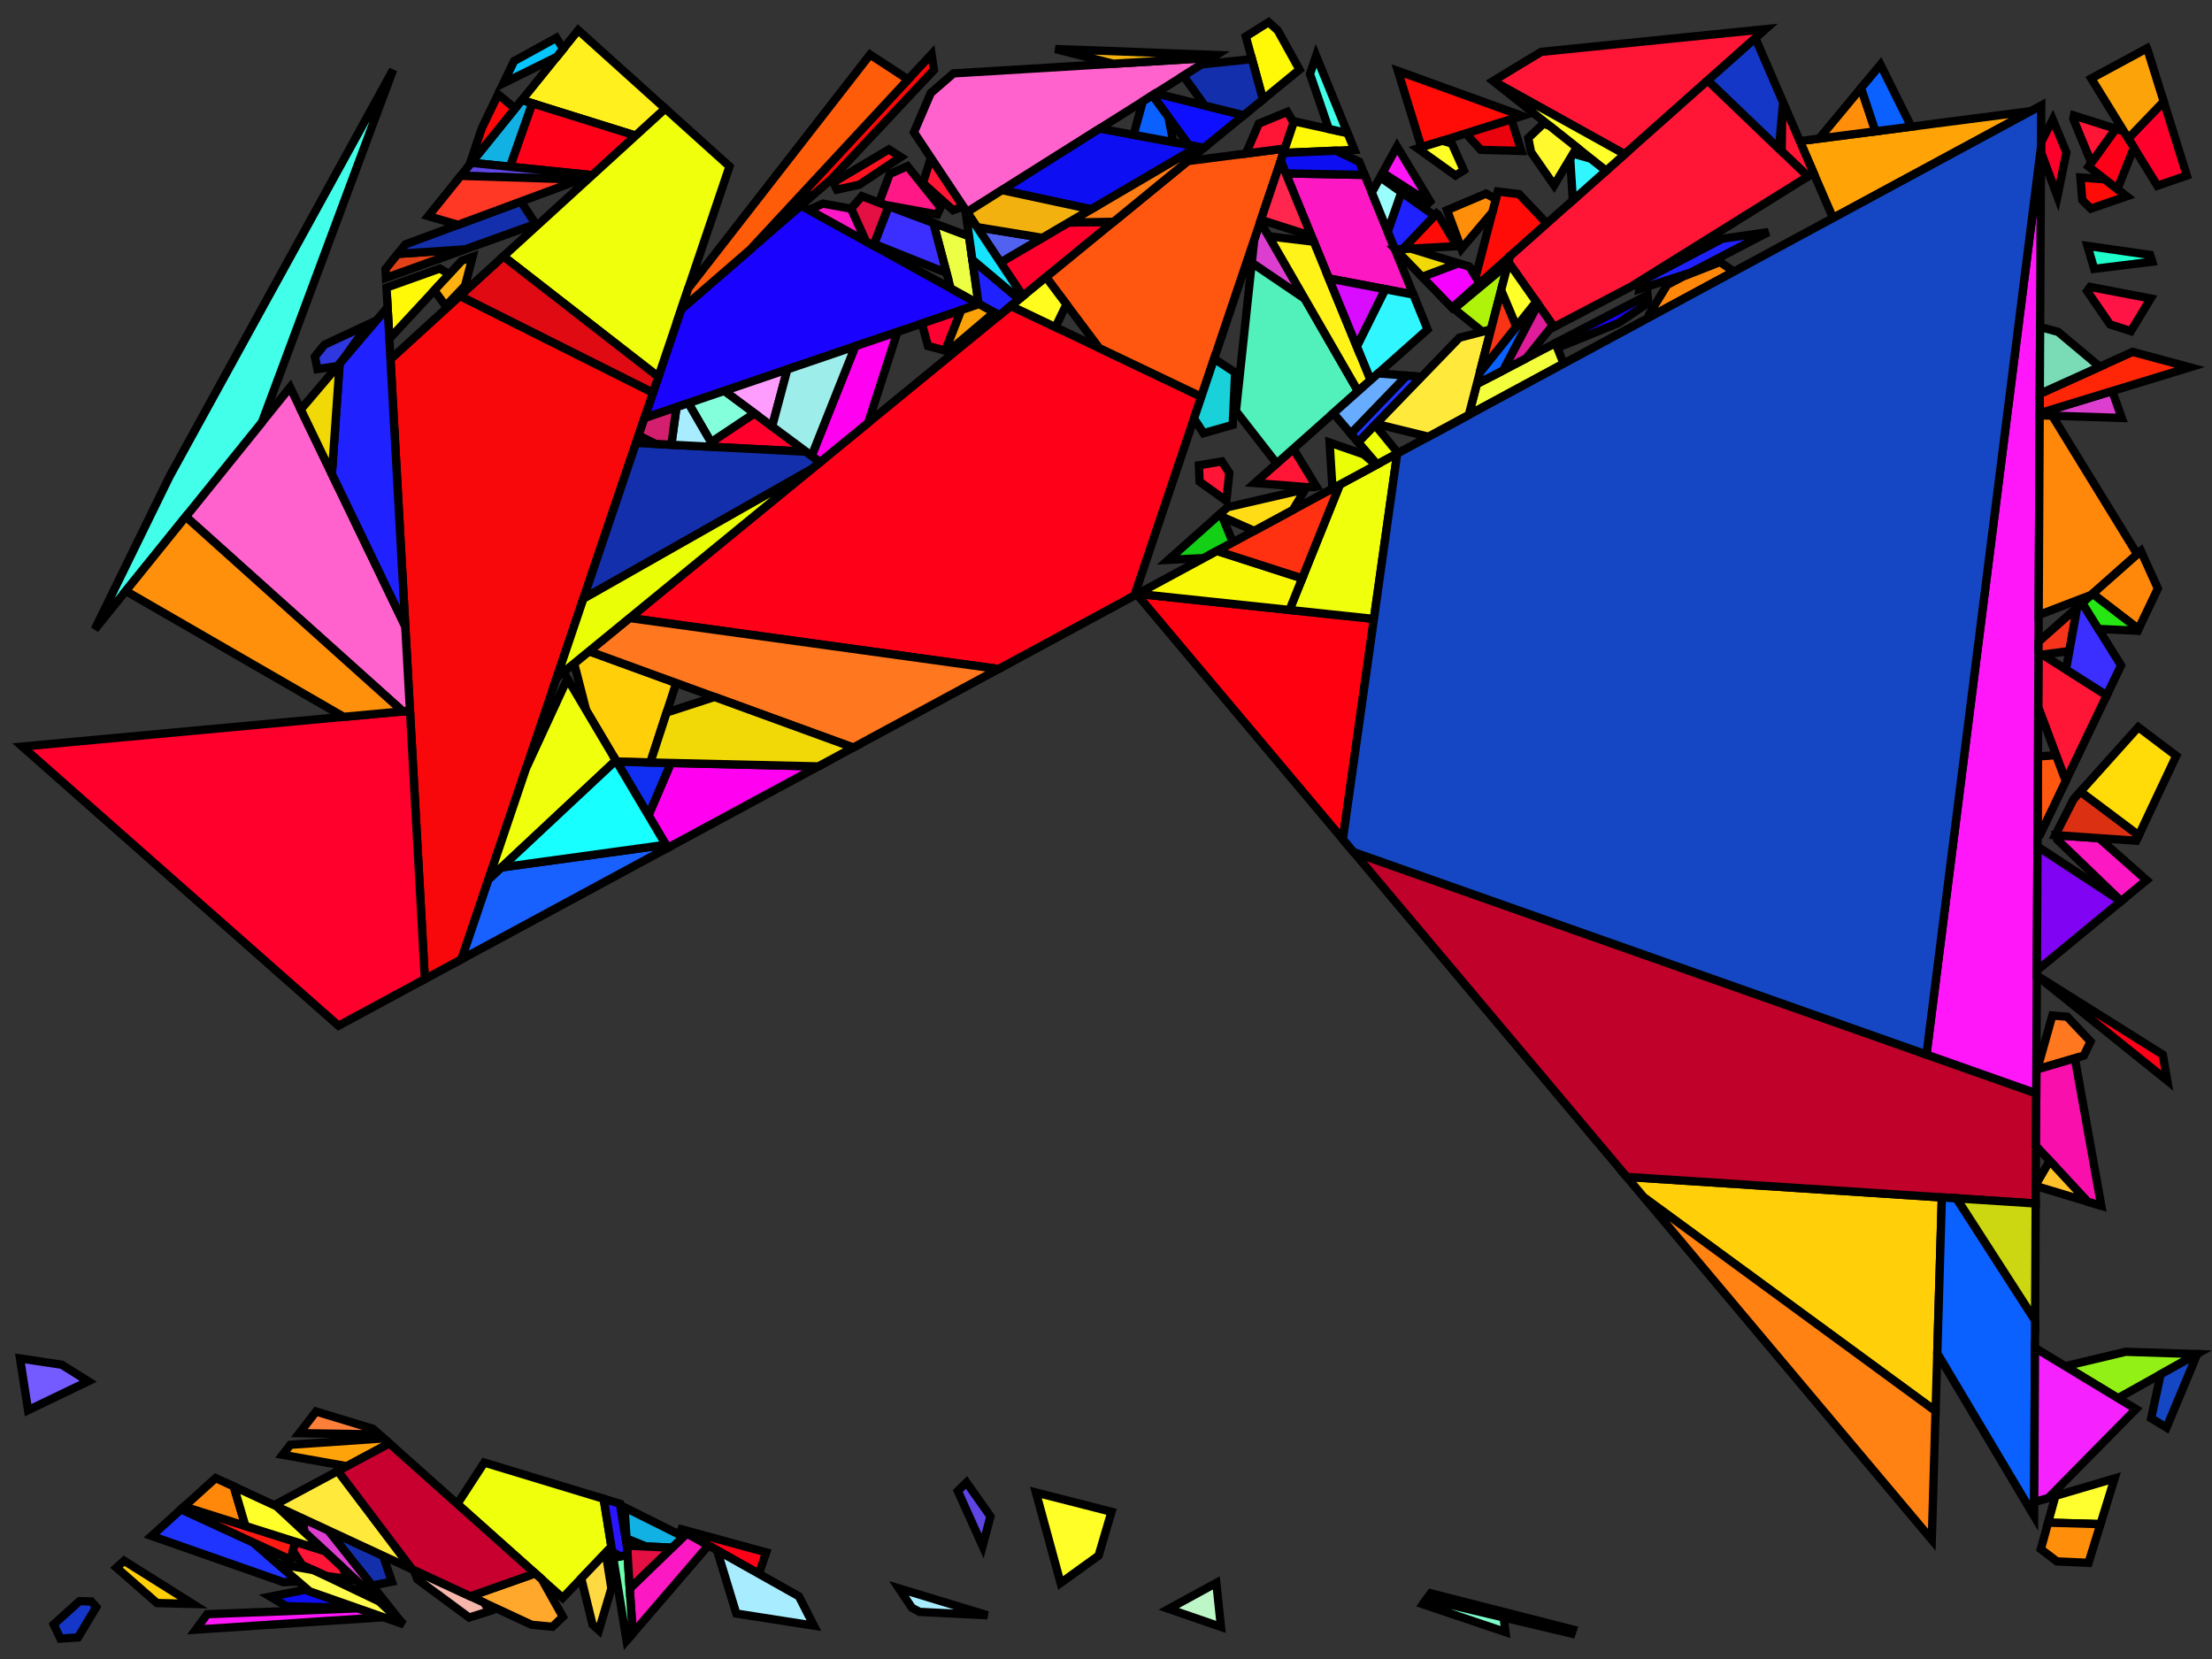 <?xml version="1.0" encoding="iso-8859-1" standalone="no"?>
<!DOCTYPE svg PUBLIC "-//W3C//DTD SVG 1.0//EN" "http://www.w3.org/TR/2001/REC-SVG-20010904/DTD/svg10.dtd">
<svg xmlns="http://www.w3.org/2000/svg" width="800" height="600">
<rect width="100%" height="100%" fill="#333333" stroke="none"/>
<path style="fill:rgb(0, 0, 0);fill-opacity:0.0;fill-rule:evenodd;stroke:rgb(0, 0, 0);stroke-width:0.0;" d="M 0, 600 L 800, 600 L 800, 0 L 0, 0 z "/>
<path style="fill:rgb(255, 12, 8);fill-opacity:1.0;fill-rule:evenodd;stroke:rgb(0, 0, 0);stroke-width:3.0;" d="M 761.289, 64.871 L 769.127, 70.993 L 756.162, 75.457 L 753.084, 72.339 L 752.41, 64.189 z "/>
<path style="fill:rgb(255, 12, 8);fill-opacity:1.0;fill-rule:evenodd;stroke:rgb(0, 0, 0);stroke-width:3.0;" d="M 520.095, 77.619 L 526.966, 89.018 L 507.325, 90.079 L 519.568, 77.219 z "/>
<path style="fill:rgb(255, 12, 8);fill-opacity:1.0;fill-rule:evenodd;stroke:rgb(0, 0, 0);stroke-width:3.0;" d="M 549.398, 70.193 L 559.446, 80.803 L 535.073, 102.466 L 533.682, 100.16 L 541.682, 69.269 z "/>
<path style="fill:rgb(255, 12, 8);fill-opacity:1.0;fill-rule:evenodd;stroke:rgb(0, 0, 0);stroke-width:3.0;" d="M 550.531, 41.92 L 514.079, 53.263 L 505.584, 25.662 z "/>
<path style="fill:rgb(26, 2, 255);fill-opacity:1.0;fill-rule:evenodd;stroke:rgb(0, 0, 0);stroke-width:3.0;" d="M 596.089, 109.56 L 585.331, 116.808 L 563.237, 125.828 L 562.54, 124.079 L 595.854, 106.713 z "/>
<path style="fill:rgb(26, 2, 255);fill-opacity:1.0;fill-rule:evenodd;stroke:rgb(0, 0, 0);stroke-width:3.0;" d="M 354.085, 109.962 L 233.066, 151.216 L 246.364, 111.879 L 289.699, 74.323 z "/>
<path style="fill:rgb(255, 163, 7);fill-opacity:1.0;fill-rule:evenodd;stroke:rgb(0, 0, 0);stroke-width:3.0;" d="M 662.938, 78.846 L 650.936, 51.035 L 734.437, 40.203 z "/>
<path style="fill:rgb(31, 52, 255);fill-opacity:1.0;fill-rule:evenodd;stroke:rgb(0, 0, 0);stroke-width:3.0;" d="M 512.967, 136.167 L 512.861, 137.595 L 491.228, 159.972 L 488.535, 156.824 L 508.757, 135.84 z "/>
<path style="fill:rgb(31, 52, 255);fill-opacity:1.0;fill-rule:evenodd;stroke:rgb(0, 0, 0);stroke-width:3.0;" d="M 91.392, 557.769 L 107.869, 571.983 L 102.522, 572.218 L 54.834, 555.496 L 65.502, 545.854 z "/>
<path style="fill:rgb(255, 240, 30);fill-opacity:1.0;fill-rule:evenodd;stroke:rgb(0, 0, 0);stroke-width:3.0;" d="M 240.618, 39.278 L 229.896, 49.059 L 188.736, 36.201 L 209.13, 10.928 z "/>
<path style="fill:rgb(249, 8, 11);fill-opacity:1.0;fill-rule:evenodd;stroke:rgb(0, 0, 0);stroke-width:3.0;" d="M 236.175, 142.019 L 166.903, 346.934 L 153.65, 354.096 L 141.226, 129.947 L 166.363, 107.016 z "/>
<path style="fill:rgb(249, 8, 11);fill-opacity:1.0;fill-rule:evenodd;stroke:rgb(0, 0, 0);stroke-width:3.0;" d="M 337.751, 25.299 L 300.635, 64.846 L 291.11, 73.1 L 291.91, 68.078 L 336.91, 19.612 z "/>
<path style="fill:rgb(255, 0, 45);fill-opacity:1.0;fill-rule:evenodd;stroke:rgb(0, 0, 0);stroke-width:3.0;" d="M 369.935, 107.085 L 361.833, 94.905 L 386.426, 80.478 L 402.746, 80.224 z "/>
<path style="fill:rgb(255, 0, 45);fill-opacity:1.0;fill-rule:evenodd;stroke:rgb(0, 0, 0);stroke-width:3.0;" d="M 747.341, 55.124 L 744.095, 71.048 L 738.155, 55.064 L 738.173, 51.473 L 742.398, 43.231 z "/>
<path style="fill:rgb(255, 0, 45);fill-opacity:1.0;fill-rule:evenodd;stroke:rgb(0, 0, 0);stroke-width:3.0;" d="M 291.555, 163.375 L 258.141, 161.64 L 257.153, 159.936 L 272.848, 149.475 z "/>
<path style="fill:rgb(255, 0, 45);fill-opacity:1.0;fill-rule:evenodd;stroke:rgb(0, 0, 0);stroke-width:3.0;" d="M 790.894, 63.497 L 780.238, 67.167 L 769.699, 50.067 L 782.541, 36.727 z "/>
<path style="fill:rgb(255, 0, 45);fill-opacity:1.0;fill-rule:evenodd;stroke:rgb(0, 0, 0);stroke-width:3.0;" d="M 153.65, 354.096 L 122.434, 370.967 L 8.055, 270.001 L 148.27, 257.034 z "/>
<path style="fill:rgb(252, 24, 194);fill-opacity:1.0;fill-rule:evenodd;stroke:rgb(0, 0, 0);stroke-width:3.0;" d="M 493.535, 63.253 L 511.168, 106.538 L 480.593, 100.703 L 465.015, 62.707 z "/>
<path style="fill:rgb(252, 24, 194);fill-opacity:1.0;fill-rule:evenodd;stroke:rgb(0, 0, 0);stroke-width:3.0;" d="M 759.144, 303.136 L 776.335, 318.31 L 767.131, 325.897 L 744.02, 303.644 L 743.659, 302.068 z "/>
<path style="fill:rgb(252, 24, 194);fill-opacity:1.0;fill-rule:evenodd;stroke:rgb(0, 0, 0);stroke-width:3.0;" d="M 256.213, 558.929 L 228.811, 590.773 L 227.758, 574.506 L 248.428, 554.552 z "/>
<path style="fill:rgb(220, 62, 207);fill-opacity:1.0;fill-rule:evenodd;stroke:rgb(0, 0, 0);stroke-width:3.0;" d="M 767.376, 151.165 L 737.676, 150.199 L 737.68, 149.447 L 763.923, 141.419 z "/>
<path style="fill:rgb(220, 62, 207);fill-opacity:1.0;fill-rule:evenodd;stroke:rgb(0, 0, 0);stroke-width:3.0;" d="M 471.891, 108.058 L 452.716, 95.055 L 453.612, 86.662 L 455.804, 80.152 z "/>
<path style="fill:rgb(220, 62, 207);fill-opacity:1.0;fill-rule:evenodd;stroke:rgb(0, 0, 0);stroke-width:3.0;" d="M 118.801, 553.508 L 145.072, 586.583 L 110.092, 554.112 L 109.53, 549.203 z "/>
<path style="fill:rgb(255, 27, 20);fill-opacity:1.0;fill-rule:evenodd;stroke:rgb(0, 0, 0);stroke-width:3.0;" d="M 106.841, 557.604 L 105.076, 564.067 L 65.502, 545.854 L 66.6, 544.862 z "/>
<path style="fill:rgb(255, 0, 25);fill-opacity:1.0;fill-rule:evenodd;stroke:rgb(0, 0, 0);stroke-width:3.0;" d="M 229.896, 49.059 L 214.333, 63.256 L 214.132, 63.331 L 184.417, 60.301 L 192.48, 37.371 z "/>
<path style="fill:rgb(255, 0, 25);fill-opacity:1.0;fill-rule:evenodd;stroke:rgb(0, 0, 0);stroke-width:3.0;" d="M 768.115, 47.497 L 771.754, 53.401 L 765.786, 68.383 L 755.366, 60.244 L 765.19, 46.571 z "/>
<path style="fill:rgb(255, 0, 25);fill-opacity:1.0;fill-rule:evenodd;stroke:rgb(0, 0, 0);stroke-width:3.0;" d="M 782.214, 381.446 L 783.819, 390.806 L 736.654, 352.886 L 736.654, 352.833 z "/>
<path style="fill:rgb(255, 0, 25);fill-opacity:1.0;fill-rule:evenodd;stroke:rgb(0, 0, 0);stroke-width:3.0;" d="M 277.107, 561.44 L 274.463, 569.19 L 245.188, 552.73 z "/>
<path style="fill:rgb(255, 0, 25);fill-opacity:1.0;fill-rule:evenodd;stroke:rgb(0, 0, 0);stroke-width:3.0;" d="M 434.478, 143.489 L 410.263, 215.407 L 361.133, 241.96 L 227.711, 223.518 L 365.59, 110.642 z "/>
<path style="fill:rgb(255, 255, 48);fill-opacity:1.0;fill-rule:evenodd;stroke:rgb(0, 0, 0);stroke-width:3.0;" d="M 759.665, 551.224 L 740.717, 550.684 L 743.366, 541.005 L 764.775, 534.685 z "/>
<path style="fill:rgb(146, 240, 23);fill-opacity:1.0;fill-rule:evenodd;stroke:rgb(0, 0, 0);stroke-width:3.0;" d="M 794.506, 489.72 L 765.997, 505.663 L 746.896, 494.094 L 768.788, 488.888 z "/>
<path style="fill:rgb(175, 243, 11);fill-opacity:1.0;fill-rule:evenodd;stroke:rgb(0, 0, 0);stroke-width:3.0;" d="M 539.221, 119.175 L 536.136, 119.976 L 525.843, 111.667 L 545.374, 95.437 z "/>
<path style="fill:rgb(255, 86, 16);fill-opacity:1.0;fill-rule:evenodd;stroke:rgb(0, 0, 0);stroke-width:3.0;" d="M 747.132, 282.418 L 737.917, 301.673 L 736.913, 301.603 L 737.054, 273.582 L 743.652, 273.109 z "/>
<path style="fill:rgb(255, 86, 16);fill-opacity:1.0;fill-rule:evenodd;stroke:rgb(0, 0, 0);stroke-width:3.0;" d="M 434.478, 143.489 L 397.546, 125.879 L 378.315, 100.224 L 429.594, 58.245 L 464.707, 53.713 z "/>
<path style="fill:rgb(255, 207, 9);fill-opacity:1.0;fill-rule:evenodd;stroke:rgb(0, 0, 0);stroke-width:3.0;" d="M 244.567, 247.025 L 235.205, 275.766 L 223.017, 275.482 L 212.01, 256.914 L 207.648, 239.942 L 213.038, 235.529 z "/>
<path style="fill:rgb(255, 207, 9);fill-opacity:1.0;fill-rule:evenodd;stroke:rgb(0, 0, 0);stroke-width:3.0;" d="M 702.298, 433.05 L 700.028, 510.339 L 594.596, 433.102 L 588.325, 425.645 z "/>
<path style="fill:rgb(255, 207, 9);fill-opacity:1.0;fill-rule:evenodd;stroke:rgb(0, 0, 0);stroke-width:3.0;" d="M 69.722, 580.082 L 56.771, 579.762 L 42.142, 566.965 L 44.886, 564.485 z "/>
<path style="fill:rgb(255, 0, 17);fill-opacity:1.0;fill-rule:evenodd;stroke:rgb(0, 0, 0);stroke-width:3.0;" d="M 496.889, 223.842 L 485.661, 303.539 L 411.156, 214.924 L 411.442, 214.77 z "/>
<path style="fill:rgb(255, 123, 19);fill-opacity:1.0;fill-rule:evenodd;stroke:rgb(0, 0, 0);stroke-width:3.0;" d="M 402.746, 80.224 L 386.426, 80.478 L 427.919, 56.138 L 432.923, 55.519 z "/>
<path style="fill:rgb(243, 255, 60);fill-opacity:1.0;fill-rule:evenodd;stroke:rgb(0, 0, 0);stroke-width:3.0;" d="M 565.501, 131.507 L 531.222, 150.033 L 534.108, 138.899 L 562.54, 124.079 z "/>
<path style="fill:rgb(255, 119, 30);fill-opacity:1.0;fill-rule:evenodd;stroke:rgb(0, 0, 0);stroke-width:3.0;" d="M 747.628, 367.706 L 756.092, 376.689 L 753.631, 381.786 L 736.769, 386.756 L 742.257, 367.271 z "/>
<path style="fill:rgb(255, 119, 30);fill-opacity:1.0;fill-rule:evenodd;stroke:rgb(0, 0, 0);stroke-width:3.0;" d="M 361.133, 241.96 L 308.579, 270.363 L 213.038, 235.529 L 227.711, 223.518 z "/>
<path style="fill:rgb(192, 1, 41);fill-opacity:1.0;fill-rule:evenodd;stroke:rgb(0, 0, 0);stroke-width:3.0;" d="M 736.44, 395.428 L 736.239, 435.256 L 588.325, 425.645 L 489.554, 308.169 z "/>
<path style="fill:rgb(177, 9, 52);fill-opacity:1.0;fill-rule:evenodd;stroke:rgb(0, 0, 0);stroke-width:3.0;" d="M 568.853, 589.361 L 568.39, 590.809 L 515.907, 578.369 L 517.432, 576.234 z "/>
<path style="fill:rgb(255, 21, 54);fill-opacity:1.0;fill-rule:evenodd;stroke:rgb(0, 0, 0);stroke-width:3.0;" d="M 117.484, 560.974 L 123.845, 566.878 L 125.836, 571.072 L 117.931, 569.983 L 109.253, 565.989 L 105.932, 560.934 L 106.841, 557.604 z "/>
<path style="fill:rgb(255, 21, 54);fill-opacity:1.0;fill-rule:evenodd;stroke:rgb(0, 0, 0);stroke-width:3.0;" d="M 444.603, 171.036 L 443.521, 181.171 L 433.842, 174.185 L 433.614, 168.265 L 441.904, 166.883 z "/>
<path style="fill:rgb(255, 21, 54);fill-opacity:1.0;fill-rule:evenodd;stroke:rgb(0, 0, 0);stroke-width:3.0;" d="M 765.19, 46.571 L 757.24, 57.636 L 756.008, 57.987 L 749.815, 42.986 L 750.062, 41.778 z "/>
<path style="fill:rgb(255, 21, 54);fill-opacity:1.0;fill-rule:evenodd;stroke:rgb(0, 0, 0);stroke-width:3.0;" d="M 476.108, 176.012 L 475.565, 176.138 L 472.331, 176.152 L 453.809, 174.695 L 467.749, 162.305 z "/>
<path style="fill:rgb(255, 21, 54);fill-opacity:1.0;fill-rule:evenodd;stroke:rgb(0, 0, 0);stroke-width:3.0;" d="M 348.424, 74.744 L 344.707, 76.021 L 333.78, 66.205 L 336.673, 57.077 z "/>
<path style="fill:rgb(255, 21, 54);fill-opacity:1.0;fill-rule:evenodd;stroke:rgb(0, 0, 0);stroke-width:3.0;" d="M 761.938, 251.477 L 747.132, 282.418 L 737.144, 255.696 L 737.244, 235.848 z "/>
<path style="fill:rgb(255, 21, 54);fill-opacity:1.0;fill-rule:evenodd;stroke:rgb(0, 0, 0);stroke-width:3.0;" d="M 467.874, 44.306 L 464.707, 53.713 L 450.598, 55.534 L 455.269, 44.693 L 465.559, 40.457 z "/>
<path style="fill:rgb(255, 21, 54);fill-opacity:1.0;fill-rule:evenodd;stroke:rgb(0, 0, 0);stroke-width:3.0;" d="M 587.604, 55.776 L 540.128, 29.403 L 539.991, 29.295 L 557.403, 18.75 L 638.5, 10.539 z "/>
<path style="fill:rgb(255, 21, 54);fill-opacity:1.0;fill-rule:evenodd;stroke:rgb(0, 0, 0);stroke-width:3.0;" d="M 655.905, 62.55 L 653.866, 63.82 L 644.354, 54.701 L 644.558, 40.746 L 644.894, 37.035 z "/>
<path style="fill:rgb(255, 21, 54);fill-opacity:1.0;fill-rule:evenodd;stroke:rgb(0, 0, 0);stroke-width:3.0;" d="M 653.866, 63.82 L 590.052, 103.567 L 562.017, 118.262 L 545.534, 94.817 L 546.09, 92.674 L 617.634, 29.084 z "/>
<path style="fill:rgb(255, 98, 204);fill-opacity:1.0;fill-rule:evenodd;stroke:rgb(0, 0, 0);stroke-width:3.0;" d="M 146.579, 226.527 L 148.27, 257.034 L 145.683, 257.273 L 67.181, 186.842 L 104.918, 140.074 z "/>
<path style="fill:rgb(255, 98, 204);fill-opacity:1.0;fill-rule:evenodd;stroke:rgb(0, 0, 0);stroke-width:3.0;" d="M 349.736, 76.718 L 330.534, 47.848 L 336.623, 33.657 L 344.833, 26.542 L 438.359, 20.897 z "/>
<path style="fill:rgb(255, 249, 7);fill-opacity:1.0;fill-rule:evenodd;stroke:rgb(0, 0, 0);stroke-width:3.0;" d="M 487.374, 48.13 L 489.847, 54.201 L 464.17, 55.306 L 468.017, 43.88 z "/>
<path style="fill:rgb(255, 249, 7);fill-opacity:1.0;fill-rule:evenodd;stroke:rgb(0, 0, 0);stroke-width:3.0;" d="M 462.132, 11.018 L 469.981, 25.181 L 456.783, 35.986 L 450.565, 13.208 L 458.805, 8.018 z "/>
<path style="fill:rgb(255, 249, 7);fill-opacity:1.0;fill-rule:evenodd;stroke:rgb(0, 0, 0);stroke-width:3.0;" d="M 162.503, 99.137 L 140.814, 122.524 L 139.788, 104.01 L 159.092, 97.122 z "/>
<path style="fill:rgb(48, 246, 255);fill-opacity:1.0;fill-rule:evenodd;stroke:rgb(0, 0, 0);stroke-width:3.0;" d="M 511.168, 106.538 L 516.305, 119.148 L 495.674, 137.485 L 490.677, 125.295 L 500.971, 104.592 z "/>
<path style="fill:rgb(48, 246, 255);fill-opacity:1.0;fill-rule:evenodd;stroke:rgb(0, 0, 0);stroke-width:3.0;" d="M 575.453, 57.433 L 580.888, 61.745 L 568.843, 72.451 L 567.879, 57.31 L 568.934, 55.55 z "/>
<path style="fill:rgb(189, 246, 199);fill-opacity:1.0;fill-rule:evenodd;stroke:rgb(0, 0, 0);stroke-width:3.0;" d="M 441.579, 588.395 L 422.676, 581.878 L 439.892, 572.481 z "/>
<path style="fill:rgb(240, 255, 12);fill-opacity:1.0;fill-rule:evenodd;stroke:rgb(0, 0, 0);stroke-width:3.0;" d="M 218.323, 542.06 L 221.125, 559.411 L 203.489, 577.908 L 165.399, 543.941 L 175.142, 528.957 z "/>
<path style="fill:rgb(240, 255, 12);fill-opacity:1.0;fill-rule:evenodd;stroke:rgb(0, 0, 0);stroke-width:3.0;" d="M 222.746, 275.025 L 176.63, 318.159 L 190.242, 277.893 L 205.214, 245.45 z "/>
<path style="fill:rgb(240, 255, 12);fill-opacity:1.0;fill-rule:evenodd;stroke:rgb(0, 0, 0);stroke-width:3.0;" d="M 505.62, 163.87 L 498.058, 167.957 L 491.228, 159.972 L 497.299, 153.692 z "/>
<path style="fill:rgb(240, 255, 12);fill-opacity:1.0;fill-rule:evenodd;stroke:rgb(0, 0, 0);stroke-width:3.0;" d="M 263.839, 60.186 L 238.114, 136.283 L 182.057, 92.7 L 240.618, 39.278 z "/>
<path style="fill:rgb(240, 255, 12);fill-opacity:1.0;fill-rule:evenodd;stroke:rgb(0, 0, 0);stroke-width:3.0;" d="M 496.889, 223.842 L 466.362, 220.601 L 484.59, 175.236 L 505.315, 164.035 z "/>
<path style="fill:rgb(24, 209, 217);fill-opacity:1.0;fill-rule:evenodd;stroke:rgb(0, 0, 0);stroke-width:3.0;" d="M 446.71, 134.711 L 445.826, 153.661 L 435.267, 156.671 L 431.824, 151.373 L 439.105, 129.746 z "/>
<path style="fill:rgb(14, 14, 243);fill-opacity:1.0;fill-rule:evenodd;stroke:rgb(0, 0, 0);stroke-width:3.0;" d="M 129.132, 581.548 L 103.657, 580.92 L 97.746, 577.446 L 110.317, 574.951 z "/>
<path style="fill:rgb(14, 14, 243);fill-opacity:1.0;fill-rule:evenodd;stroke:rgb(0, 0, 0);stroke-width:3.0;" d="M 491.592, 58.483 L 493.535, 63.253 L 465.015, 62.707 L 463.183, 58.239 L 464.17, 55.306 L 483.156, 54.489 z "/>
<path style="fill:rgb(14, 14, 243);fill-opacity:1.0;fill-rule:evenodd;stroke:rgb(0, 0, 0);stroke-width:3.0;" d="M 433.221, 53.028 L 394.598, 75.685 L 362.364, 68.763 L 397.686, 46.515 z "/>
<path style="fill:rgb(255, 92, 10);fill-opacity:1.0;fill-rule:evenodd;stroke:rgb(0, 0, 0);stroke-width:3.0;" d="M 328.43, 28.745 L 271.331, 90.242 L 246.364, 111.879 L 248.947, 104.238 L 314.672, 19.742 z "/>
<path style="fill:rgb(255, 142, 10);fill-opacity:1.0;fill-rule:evenodd;stroke:rgb(0, 0, 0);stroke-width:3.0;" d="M 678.271, 47.489 L 657.9, 50.131 L 673.074, 31.841 z "/>
<path style="fill:rgb(255, 142, 10);fill-opacity:1.0;fill-rule:evenodd;stroke:rgb(0, 0, 0);stroke-width:3.0;" d="M 540.979, 71.983 L 539.748, 76.736 L 528.543, 89.983 L 523.352, 75.995 L 537.437, 70.032 z "/>
<path style="fill:rgb(255, 142, 10);fill-opacity:1.0;fill-rule:evenodd;stroke:rgb(0, 0, 0);stroke-width:3.0;" d="M 759.665, 551.224 L 755.341, 565.221 L 743.915, 564.704 L 738.092, 560.276 L 740.717, 550.684 z "/>
<path style="fill:rgb(47, 55, 223);fill-opacity:1.0;fill-rule:evenodd;stroke:rgb(0, 0, 0);stroke-width:3.0;" d="M 123.703, 130.533 L 122.136, 132.376 L 114.796, 133.486 L 113.88, 128.969 L 117.34, 124.681 L 133.091, 117.338 z "/>
<path style="fill:rgb(249, 15, 172);fill-opacity:1.0;fill-rule:evenodd;stroke:rgb(0, 0, 0);stroke-width:3.0;" d="M 759.964, 436.095 L 754.954, 434.577 L 736.344, 414.457 L 736.483, 386.84 L 750.405, 382.737 z "/>
<path style="fill:rgb(255, 23, 249);fill-opacity:1.0;fill-rule:evenodd;stroke:rgb(0, 0, 0);stroke-width:3.0;" d="M 736.44, 395.428 L 696.734, 381.394 L 738.165, 53.072 z "/>
<path style="fill:rgb(255, 23, 249);fill-opacity:1.0;fill-rule:evenodd;stroke:rgb(0, 0, 0);stroke-width:3.0;" d="M 138.652, 584.887 L 70.829, 589.376 L 74.94, 583.785 L 129.51, 581.681 z "/>
<path style="fill:rgb(255, 194, 42);fill-opacity:1.0;fill-rule:evenodd;stroke:rgb(0, 0, 0);stroke-width:3.0;" d="M 754.954, 434.577 L 736.271, 428.919 L 736.273, 428.433 L 741.298, 419.813 z "/>
<path style="fill:rgb(255, 136, 11);fill-opacity:1.0;fill-rule:evenodd;stroke:rgb(0, 0, 0);stroke-width:3.0;" d="M 742.212, 150.347 L 772.971, 200.443 L 756.403, 215.121 L 737.312, 222.437 L 737.676, 150.199 z "/>
<path style="fill:rgb(255, 136, 11);fill-opacity:1.0;fill-rule:evenodd;stroke:rgb(0, 0, 0);stroke-width:3.0;" d="M 780.423, 212.847 L 773.409, 227.504 L 756.821, 214.75 L 774.28, 199.282 z "/>
<path style="fill:rgb(255, 136, 11);fill-opacity:1.0;fill-rule:evenodd;stroke:rgb(0, 0, 0);stroke-width:3.0;" d="M 84.549, 537.602 L 88.751, 551.875 L 66.6, 544.862 L 77.999, 534.56 z "/>
<path style="fill:rgb(255, 136, 11);fill-opacity:1.0;fill-rule:evenodd;stroke:rgb(0, 0, 0);stroke-width:3.0;" d="M 627.066, 98.233 L 596.518, 114.744 L 596.43, 113.684 L 602.966, 103.006 L 608.718, 100.007 L 622.112, 94.771 z "/>
<path style="fill:rgb(246, 52, 27);fill-opacity:1.0;fill-rule:evenodd;stroke:rgb(0, 0, 0);stroke-width:3.0;" d="M 748.412, 235.441 L 738.693, 236.765 L 737.244, 235.848 L 737.263, 232.076 L 751.239, 219.695 z "/>
<path style="fill:rgb(255, 168, 43);fill-opacity:1.0;fill-rule:evenodd;stroke:rgb(0, 0, 0);stroke-width:3.0;" d="M 195.996, 571.226 L 203.566, 584.734 L 199.808, 588.334 L 192.268, 587.627 L 170.08, 577.323 L 193.548, 569.043 z "/>
<path style="fill:rgb(14, 15, 255);fill-opacity:1.0;fill-rule:evenodd;stroke:rgb(0, 0, 0);stroke-width:3.0;" d="M 449.82, 41.687 L 435.464, 53.439 L 429.982, 52.434 L 416.802, 34.475 L 417.952, 33.75 z "/>
<path style="fill:rgb(30, 255, 204);fill-opacity:1.0;fill-rule:evenodd;stroke:rgb(0, 0, 0);stroke-width:3.0;" d="M 777.621, 92.193 L 778.398, 94.642 L 757.397, 97.242 L 754.949, 88.938 z "/>
<path style="fill:rgb(110, 255, 175);fill-opacity:1.0;fill-rule:evenodd;stroke:rgb(0, 0, 0);stroke-width:3.0;" d="M 228.811, 590.773 L 226.605, 593.338 L 221.782, 563.476 L 226.968, 562.31 z "/>
<path style="fill:rgb(255, 157, 255);fill-opacity:1.0;fill-rule:evenodd;stroke:rgb(0, 0, 0);stroke-width:3.0;" d="M 279.251, 154.232 L 261.943, 141.372 L 284.757, 133.595 z "/>
<path style="fill:rgb(82, 98, 240);fill-opacity:1.0;fill-rule:evenodd;stroke:rgb(0, 0, 0);stroke-width:3.0;" d="M 376.978, 86.021 L 361.833, 94.905 L 353.342, 82.139 z "/>
<path style="fill:rgb(243, 177, 15);fill-opacity:1.0;fill-rule:evenodd;stroke:rgb(0, 0, 0);stroke-width:3.0;" d="M 439.927, 19.909 L 438.359, 20.897 L 402.611, 23.055 L 381.667, 17.723 z "/>
<path style="fill:rgb(243, 177, 15);fill-opacity:1.0;fill-rule:evenodd;stroke:rgb(0, 0, 0);stroke-width:3.0;" d="M 394.598, 75.685 L 376.978, 86.021 L 353.342, 82.139 L 349.736, 76.718 L 362.364, 68.763 z "/>
<path style="fill:rgb(255, 252, 78);fill-opacity:1.0;fill-rule:evenodd;stroke:rgb(0, 0, 0);stroke-width:3.0;" d="M 113.232, 567.82 L 117.008, 569.558 L 137.089, 579.172 L 146.034, 587.475 L 111.989, 575.537 L 100.481, 565.61 z "/>
<path style="fill:rgb(255, 38, 8);fill-opacity:1.0;fill-rule:evenodd;stroke:rgb(0, 0, 0);stroke-width:3.0;" d="M 791.979, 132.836 L 737.68, 149.447 L 737.715, 142.444 L 771.288, 127.268 z "/>
<path style="fill:rgb(128, 4, 243);fill-opacity:1.0;fill-rule:evenodd;stroke:rgb(0, 0, 0);stroke-width:3.0;" d="M 767.066, 325.951 L 736.664, 351.013 L 736.89, 306.149 z "/>
<path style="fill:rgb(66, 255, 234);fill-opacity:1.0;fill-rule:evenodd;stroke:rgb(0, 0, 0);stroke-width:3.0;" d="M 487.374, 48.13 L 480.581, 46.638 L 473.781, 26.763 L 475.993, 20.192 z "/>
<path style="fill:rgb(66, 255, 234);fill-opacity:1.0;fill-rule:evenodd;stroke:rgb(0, 0, 0);stroke-width:3.0;" d="M 94.746, 152.681 L 34.278, 227.617 L 61.321, 172.32 L 142.181, 25.221 z "/>
<path style="fill:rgb(115, 91, 255);fill-opacity:1.0;fill-rule:evenodd;stroke:rgb(0, 0, 0);stroke-width:3.0;" d="M 22.358, 493.577 L 31.903, 499.563 L 10.156, 510.022 L 7.231, 491.29 z "/>
<path style="fill:rgb(255, 1, 48);fill-opacity:1.0;fill-rule:evenodd;stroke:rgb(0, 0, 0);stroke-width:3.0;" d="M 341.911, 126.767 L 335.629, 125.151 L 333.406, 117.011 L 347.64, 112.159 z "/>
<path style="fill:rgb(255, 19, 31);fill-opacity:1.0;fill-rule:evenodd;stroke:rgb(0, 0, 0);stroke-width:3.0;" d="M 325.806, 56.794 L 310.744, 66.817 L 302.671, 68.576 L 301.421, 65.955 L 321.465, 54.039 z "/>
<path style="fill:rgb(237, 255, 69);fill-opacity:1.0;fill-rule:evenodd;stroke:rgb(0, 0, 0);stroke-width:3.0;" d="M 350.477, 85.477 L 353.91, 109.865 L 343.809, 104.274 L 337.56, 80.638 z "/>
<path style="fill:rgb(228, 65, 24);fill-opacity:1.0;fill-rule:evenodd;stroke:rgb(0, 0, 0);stroke-width:3.0;" d="M 139.594, 100.504 L 139.417, 97.321 L 143.853, 91.823 L 168.234, 90.186 z "/>
<path style="fill:rgb(19, 47, 172);fill-opacity:1.0;fill-rule:evenodd;stroke:rgb(0, 0, 0);stroke-width:3.0;" d="M 291.555, 163.375 L 296.599, 167.122 L 293.381, 169.756 L 210.984, 216.537 L 230.035, 160.181 z "/>
<path style="fill:rgb(19, 47, 172);fill-opacity:1.0;fill-rule:evenodd;stroke:rgb(0, 0, 0);stroke-width:3.0;" d="M 138.551, 562.681 L 141.738, 572.022 L 134.613, 573.415 L 118.801, 553.508 z "/>
<path style="fill:rgb(19, 47, 172);fill-opacity:1.0;fill-rule:evenodd;stroke:rgb(0, 0, 0);stroke-width:3.0;" d="M 456.783, 35.986 L 449.82, 41.687 L 435.694, 38.169 L 427.988, 27.429 L 434.548, 23.297 L 452.789, 21.355 z "/>
<path style="fill:rgb(19, 47, 172);fill-opacity:1.0;fill-rule:evenodd;stroke:rgb(0, 0, 0);stroke-width:3.0;" d="M 193.733, 81 L 168.234, 90.186 L 143.853, 91.823 L 146.642, 88.368 L 188.406, 72.874 z "/>
<path style="fill:rgb(255, 24, 197);fill-opacity:1.0;fill-rule:evenodd;stroke:rgb(0, 0, 0);stroke-width:3.0;" d="M 307.873, 75.498 L 313.218, 87.341 L 292.54, 75.895 L 297.643, 73.631 z "/>
<path style="fill:rgb(19, 207, 21);fill-opacity:1.0;fill-rule:evenodd;stroke:rgb(0, 0, 0);stroke-width:3.0;" d="M 442.128, 186.949 L 445.87, 196.163 L 435.37, 201.838 L 422.555, 202.475 L 440.719, 186.33 z "/>
<path style="fill:rgb(132, 255, 220);fill-opacity:1.0;fill-rule:evenodd;stroke:rgb(0, 0, 0);stroke-width:3.0;" d="M 272.848, 149.475 L 257.153, 159.936 L 248.963, 145.797 L 261.943, 141.372 z "/>
<path style="fill:rgb(21, 71, 197);fill-opacity:1.0;fill-rule:evenodd;stroke:rgb(0, 0, 0);stroke-width:3.0;" d="M 794.644, 489.725 L 783.566, 516.304 L 778.002, 512.934 L 781.409, 497.044 L 794.506, 489.72 z "/>
<path style="fill:rgb(21, 71, 197);fill-opacity:1.0;fill-rule:evenodd;stroke:rgb(0, 0, 0);stroke-width:3.0;" d="M 738.165, 53.072 L 696.734, 381.394 L 489.554, 308.169 L 485.661, 303.539 L 505.315, 164.035 L 738.24, 38.148 z "/>
<path style="fill:rgb(58, 47, 255);fill-opacity:1.0;fill-rule:evenodd;stroke:rgb(0, 0, 0);stroke-width:3.0;" d="M 767.119, 240.648 L 761.938, 251.477 L 747.207, 242.153 L 751.239, 219.695 L 753.071, 218.072 z "/>
<path style="fill:rgb(58, 47, 255);fill-opacity:1.0;fill-rule:evenodd;stroke:rgb(0, 0, 0);stroke-width:3.0;" d="M 337.56, 80.638 L 342.339, 98.713 L 316.13, 88.219 L 321.365, 74.57 z "/>
<path style="fill:rgb(10, 97, 255);fill-opacity:1.0;fill-rule:evenodd;stroke:rgb(0, 0, 0);stroke-width:3.0;" d="M 556.233, 110.035 L 543.733, 133.882 L 534.108, 138.899 L 535.194, 134.711 L 555.598, 109.132 z "/>
<path style="fill:rgb(10, 97, 255);fill-opacity:1.0;fill-rule:evenodd;stroke:rgb(0, 0, 0);stroke-width:3.0;" d="M 707.616, 433.396 L 736.026, 477.498 L 735.669, 548.288 L 700.642, 489.448 L 702.298, 433.05 z "/>
<path style="fill:rgb(10, 97, 255);fill-opacity:1.0;fill-rule:evenodd;stroke:rgb(0, 0, 0);stroke-width:3.0;" d="M 422.561, 42.322 L 424.327, 51.397 L 409.966, 48.766 L 413.31, 36.674 L 416.802, 34.475 z "/>
<path style="fill:rgb(10, 97, 255);fill-opacity:1.0;fill-rule:evenodd;stroke:rgb(0, 0, 0);stroke-width:3.0;" d="M 691.244, 45.806 L 678.271, 47.489 L 673.074, 31.841 L 680.097, 23.376 z "/>
<path style="fill:rgb(255, 22, 246);fill-opacity:1.0;fill-rule:evenodd;stroke:rgb(0, 0, 0);stroke-width:3.0;" d="M 517.84, 73.877 L 500.62, 62.837 L 500.082, 62.429 L 505.255, 53 z "/>
<path style="fill:rgb(246, 33, 255);fill-opacity:1.0;fill-rule:evenodd;stroke:rgb(0, 0, 0);stroke-width:3.0;" d="M 772.504, 509.604 L 740.81, 541.759 L 735.695, 543.269 L 735.976, 487.48 z "/>
<path style="fill:rgb(21, 55, 199);fill-opacity:1.0;fill-rule:evenodd;stroke:rgb(0, 0, 0);stroke-width:3.0;" d="M 33.008, 579.176 L 34.808, 581.233 L 28.229, 592.196 L 21.841, 592.618 L 19.419, 587.502 L 28.748, 579.071 z "/>
<path style="fill:rgb(21, 55, 199);fill-opacity:1.0;fill-rule:evenodd;stroke:rgb(0, 0, 0);stroke-width:3.0;" d="M 644.894, 37.035 L 643.38, 53.767 L 617.634, 29.084 L 634.857, 13.777 z "/>
<path style="fill:rgb(255, 0, 240);fill-opacity:1.0;fill-rule:evenodd;stroke:rgb(0, 0, 0);stroke-width:3.0;" d="M 313.972, 152.899 L 296.599, 167.122 L 293.546, 164.854 L 309.314, 125.224 L 324.56, 120.027 z "/>
<path style="fill:rgb(255, 0, 240);fill-opacity:1.0;fill-rule:evenodd;stroke:rgb(0, 0, 0);stroke-width:3.0;" d="M 295.958, 277.184 L 241.481, 306.627 L 234.522, 294.889 L 242.642, 275.94 z "/>
<path style="fill:rgb(16, 47, 243);fill-opacity:1.0;fill-rule:evenodd;stroke:rgb(0, 0, 0);stroke-width:3.0;" d="M 242.642, 275.94 L 234.522, 294.889 L 223.017, 275.482 z "/>
<path style="fill:rgb(220, 48, 18);fill-opacity:1.0;fill-rule:evenodd;stroke:rgb(0, 0, 0);stroke-width:3.0;" d="M 773.52, 302.115 L 772.601, 304.063 L 743.326, 302.045 L 749.94, 289.042 L 752.425, 286.274 z "/>
<path style="fill:rgb(255, 220, 7);fill-opacity:1.0;fill-rule:evenodd;stroke:rgb(0, 0, 0);stroke-width:3.0;" d="M 787.079, 273.354 L 773.52, 302.115 L 752.425, 286.274 L 773.34, 262.981 z "/>
<path style="fill:rgb(18, 177, 228);fill-opacity:1.0;fill-rule:evenodd;stroke:rgb(0, 0, 0);stroke-width:3.0;" d="M 247.175, 555.762 L 243.045, 559.748 L 233.686, 559.323 L 226.586, 556.414 L 225.856, 545.135 z "/>
<path style="fill:rgb(18, 177, 228);fill-opacity:1.0;fill-rule:evenodd;stroke:rgb(0, 0, 0);stroke-width:3.0;" d="M 192.48, 37.371 L 184.417, 60.301 L 170.439, 58.877 L 188.736, 36.201 z "/>
<path style="fill:rgb(255, 234, 60);fill-opacity:1.0;fill-rule:evenodd;stroke:rgb(0, 0, 0);stroke-width:3.0;" d="M 149.076, 567.568 L 99.138, 544.377 L 122.192, 532.011 z "/>
<path style="fill:rgb(255, 234, 60);fill-opacity:1.0;fill-rule:evenodd;stroke:rgb(0, 0, 0);stroke-width:3.0;" d="M 531.222, 150.033 L 516.598, 157.937 L 497.68, 153.298 L 527.803, 122.14 L 539.221, 119.175 z "/>
<path style="fill:rgb(249, 249, 7);fill-opacity:1.0;fill-rule:evenodd;stroke:rgb(0, 0, 0);stroke-width:3.0;" d="M 470.955, 209.17 L 466.362, 220.601 L 411.442, 214.77 L 440.156, 199.251 z "/>
<path style="fill:rgb(255, 49, 16);fill-opacity:1.0;fill-rule:evenodd;stroke:rgb(0, 0, 0);stroke-width:3.0;" d="M 470.955, 209.17 L 440.156, 199.251 L 484.59, 175.236 z "/>
<path style="fill:rgb(82, 240, 187);fill-opacity:1.0;fill-rule:evenodd;stroke:rgb(0, 0, 0);stroke-width:3.0;" d="M 471.891, 108.058 L 491.165, 141.493 L 461.753, 167.635 L 446.991, 148.677 L 452.716, 95.055 z "/>
<path style="fill:rgb(228, 15, 66);fill-opacity:1.0;fill-rule:evenodd;stroke:rgb(0, 0, 0);stroke-width:3.0;" d="M 321.365, 74.57 L 315.898, 88.825 L 313.218, 87.341 L 307.841, 75.425 L 311.701, 70.95 z "/>
<path style="fill:rgb(228, 15, 66);fill-opacity:1.0;fill-rule:evenodd;stroke:rgb(0, 0, 0);stroke-width:3.0;" d="M 243.045, 559.748 L 227.758, 574.506 L 226.754, 559.008 z "/>
<path style="fill:rgb(31, 34, 255);fill-opacity:1.0;fill-rule:evenodd;stroke:rgb(0, 0, 0);stroke-width:3.0;" d="M 518.831, 77.993 L 507.325, 90.079 L 504.754, 90.218 L 504.349, 89.799 L 501.875, 83.725 L 506.827, 69.515 z "/>
<path style="fill:rgb(31, 34, 255);fill-opacity:1.0;fill-rule:evenodd;stroke:rgb(0, 0, 0);stroke-width:3.0;" d="M 368.604, 108.175 L 361.444, 114.036 L 353.91, 109.865 L 351.666, 93.926 z "/>
<path style="fill:rgb(31, 34, 255);fill-opacity:1.0;fill-rule:evenodd;stroke:rgb(0, 0, 0);stroke-width:3.0;" d="M 146.579, 226.527 L 120.026, 171.426 L 122.833, 131.557 L 140.184, 111.15 z "/>
<path style="fill:rgb(31, 34, 255);fill-opacity:1.0;fill-rule:evenodd;stroke:rgb(0, 0, 0);stroke-width:3.0;" d="M 611.471, 98.572 L 592.922, 104.574 L 593.324, 101.852 L 622.927, 86.334 L 639.558, 83.932 z "/>
<path style="fill:rgb(255, 220, 22);fill-opacity:1.0;fill-rule:evenodd;stroke:rgb(0, 0, 0);stroke-width:3.0;" d="M 467.607, 184.415 L 453.596, 191.987 L 440.719, 186.33 L 443.969, 183.441 L 472.075, 176.944 z "/>
<path style="fill:rgb(234, 255, 6);fill-opacity:1.0;fill-rule:evenodd;stroke:rgb(0, 0, 0);stroke-width:3.0;" d="M 201.321, 245.122 L 210.984, 216.537 L 293.381, 169.756 z "/>
<path style="fill:rgb(234, 255, 6);fill-opacity:1.0;fill-rule:evenodd;stroke:rgb(0, 0, 0);stroke-width:3.0;" d="M 493.257, 164.356 L 497.669, 168.168 L 481.909, 176.685 L 480.868, 160.042 z "/>
<path style="fill:rgb(94, 70, 228);fill-opacity:1.0;fill-rule:evenodd;stroke:rgb(0, 0, 0);stroke-width:3.0;" d="M 214.132, 63.331 L 209.815, 64.932 L 166.638, 63.586 L 170.439, 58.877 z "/>
<path style="fill:rgb(94, 70, 228);fill-opacity:1.0;fill-rule:evenodd;stroke:rgb(0, 0, 0);stroke-width:3.0;" d="M 358.207, 548.422 L 355.367, 559.149 L 346.404, 539.238 L 349.556, 536.151 z "/>
<path style="fill:rgb(43, 21, 255);fill-opacity:1.0;fill-rule:evenodd;stroke:rgb(0, 0, 0);stroke-width:3.0;" d="M 224.211, 543.847 L 226.802, 559.737 L 226.968, 562.31 L 224.365, 562.895 L 221.425, 561.266 L 218.323, 542.06 z "/>
<path style="fill:rgb(255, 255, 39);fill-opacity:1.0;fill-rule:evenodd;stroke:rgb(0, 0, 0);stroke-width:3.0;" d="M 525.076, 51.916 L 529.409, 61.589 L 526.41, 63.468 L 512.723, 53.685 L 521.671, 50.901 z "/>
<path style="fill:rgb(255, 255, 39);fill-opacity:1.0;fill-rule:evenodd;stroke:rgb(0, 0, 0);stroke-width:3.0;" d="M 401.992, 546.763 L 397.326, 562.604 L 383.58, 572.516 L 374.665, 539.786 z "/>
<path style="fill:rgb(255, 144, 12);fill-opacity:1.0;fill-rule:evenodd;stroke:rgb(0, 0, 0);stroke-width:3.0;" d="M 145.683, 257.273 L 124.296, 259.251 L 45.48, 213.736 L 67.181, 186.842 z "/>
<path style="fill:rgb(168, 237, 255);fill-opacity:1.0;fill-rule:evenodd;stroke:rgb(0, 0, 0);stroke-width:3.0;" d="M 357.164, 584.191 L 332.546, 582.96 L 329.789, 581.455 L 325.113, 574.465 z "/>
<path style="fill:rgb(168, 237, 255);fill-opacity:1.0;fill-rule:evenodd;stroke:rgb(0, 0, 0);stroke-width:3.0;" d="M 288.934, 577.327 L 294.356, 587.947 L 266.292, 583.562 L 259.326, 560.679 z "/>
<path style="fill:rgb(168, 237, 255);fill-opacity:1.0;fill-rule:evenodd;stroke:rgb(0, 0, 0);stroke-width:3.0;" d="M 258.141, 161.64 L 242.792, 160.844 L 244.661, 147.264 L 248.963, 145.797 z "/>
<path style="fill:rgb(212, 31, 110);fill-opacity:1.0;fill-rule:evenodd;stroke:rgb(0, 0, 0);stroke-width:3.0;" d="M 242.792, 160.844 L 237.089, 160.548 L 230.951, 157.473 L 233.066, 151.216 L 244.661, 147.264 z "/>
<path style="fill:rgb(25, 97, 255);fill-opacity:1.0;fill-rule:evenodd;stroke:rgb(0, 0, 0);stroke-width:3.0;" d="M 241.481, 306.627 L 166.903, 346.934 L 176.63, 318.159 L 181.39, 313.707 L 240.829, 305.527 z "/>
<path style="fill:rgb(24, 255, 255);fill-opacity:1.0;fill-rule:evenodd;stroke:rgb(0, 0, 0);stroke-width:3.0;" d="M 240.829, 305.527 L 181.39, 313.707 L 222.746, 275.025 z "/>
<path style="fill:rgb(246, 182, 172);fill-opacity:1.0;fill-rule:evenodd;stroke:rgb(0, 0, 0);stroke-width:3.0;" d="M 175.129, 579.668 L 177.018, 582.691 L 169.673, 585.003 L 150.963, 571.196 L 149.703, 567.86 z "/>
<path style="fill:rgb(223, 10, 18);fill-opacity:1.0;fill-rule:evenodd;stroke:rgb(0, 0, 0);stroke-width:3.0;" d="M 238.114, 136.283 L 236.175, 142.019 L 166.363, 107.016 L 182.057, 92.7 z "/>
<path style="fill:rgb(234, 2, 13);fill-opacity:1.0;fill-rule:evenodd;stroke:rgb(0, 0, 0);stroke-width:3.0;" d="M 550.217, 54.587 L 535.531, 54.203 L 530.136, 48.267 L 546.6, 43.144 z "/>
<path style="fill:rgb(154, 255, 252);fill-opacity:1.0;fill-rule:evenodd;stroke:rgb(0, 0, 0);stroke-width:3.0;" d="M 506.827, 69.515 L 501.875, 83.725 L 496.132, 69.629 L 499.164, 64.103 z "/>
<path style="fill:rgb(252, 163, 9);fill-opacity:1.0;fill-rule:evenodd;stroke:rgb(0, 0, 0);stroke-width:3.0;" d="M 776.539, 17.492 L 782.541, 36.727 L 769.699, 50.067 L 756.328, 28.372 L 776.521, 17.458 z "/>
<path style="fill:rgb(252, 163, 9);fill-opacity:1.0;fill-rule:evenodd;stroke:rgb(0, 0, 0);stroke-width:3.0;" d="M 359.56, 112.993 L 343.23, 126.862 L 342.941, 127.032 L 341.911, 126.767 L 347.64, 112.159 L 354.085, 109.962 z "/>
<path style="fill:rgb(255, 163, 11);fill-opacity:1.0;fill-rule:evenodd;stroke:rgb(0, 0, 0);stroke-width:3.0;" d="M 140.818, 522.021 L 125.44, 530.269 L 102.217, 526.153 L 105.019, 522.526 L 138.8, 520.221 z "/>
<path style="fill:rgb(157, 237, 234);fill-opacity:1.0;fill-rule:evenodd;stroke:rgb(0, 0, 0);stroke-width:3.0;" d="M 293.546, 164.854 L 279.251, 154.232 L 284.757, 133.595 L 309.314, 125.224 z "/>
<path style="fill:rgb(126, 255, 204);fill-opacity:1.0;fill-rule:evenodd;stroke:rgb(0, 0, 0);stroke-width:3.0;" d="M 543.804, 584.982 L 544.476, 590.259 L 514.603, 580.195 L 515.907, 578.369 z "/>
<path style="fill:rgb(240, 217, 7);fill-opacity:1.0;fill-rule:evenodd;stroke:rgb(0, 0, 0);stroke-width:3.0;" d="M 120.026, 171.426 L 108.779, 148.086 L 122.833, 131.557 z "/>
<path style="fill:rgb(240, 217, 7);fill-opacity:1.0;fill-rule:evenodd;stroke:rgb(0, 0, 0);stroke-width:3.0;" d="M 527.479, 95.24 L 514.355, 100.157 L 504.754, 90.218 L 510.283, 89.919 z "/>
<path style="fill:rgb(240, 217, 7);fill-opacity:1.0;fill-rule:evenodd;stroke:rgb(0, 0, 0);stroke-width:3.0;" d="M 308.579, 270.363 L 295.958, 277.184 L 235.205, 275.766 L 241.091, 257.698 L 258.389, 252.064 z "/>
<path style="fill:rgb(199, 0, 48);fill-opacity:1.0;fill-rule:evenodd;stroke:rgb(0, 0, 0);stroke-width:3.0;" d="M 193.548, 569.043 L 170.08, 577.323 L 149.076, 567.568 L 122.192, 532.011 L 140.818, 522.021 z "/>
<path style="fill:rgb(255, 177, 17);fill-opacity:1.0;fill-rule:evenodd;stroke:rgb(0, 0, 0);stroke-width:3.0;" d="M 168.197, 103.307 L 161.204, 110.657 L 157.07, 104.996 L 166.983, 94.306 L 170.921, 92.901 z "/>
<path style="fill:rgb(255, 217, 65);fill-opacity:1.0;fill-rule:evenodd;stroke:rgb(0, 0, 0);stroke-width:3.0;" d="M 221.117, 574.481 L 216.604, 589.603 L 214.299, 587.548 L 210.215, 570.854 L 219.069, 561.567 z "/>
<path style="fill:rgb(255, 8, 12);fill-opacity:1.0;fill-rule:evenodd;stroke:rgb(0, 0, 0);stroke-width:3.0;" d="M 186.3, 39.221 L 169.772, 59.702 L 174.223, 46.462 L 180.144, 34.121 z "/>
<path style="fill:rgb(249, 52, 22);fill-opacity:1.0;fill-rule:evenodd;stroke:rgb(0, 0, 0);stroke-width:3.0;" d="M 548.448, 118.096 L 535.194, 134.711 L 542.914, 104.926 z "/>
<path style="fill:rgb(255, 255, 41);fill-opacity:1.0;fill-rule:evenodd;stroke:rgb(0, 0, 0);stroke-width:3.0;" d="M 587.604, 55.776 L 580.888, 61.745 L 540.128, 29.403 z "/>
<path style="fill:rgb(255, 255, 41);fill-opacity:1.0;fill-rule:evenodd;stroke:rgb(0, 0, 0);stroke-width:3.0;" d="M 100.072, 544.811 L 117.484, 560.974 L 88.751, 551.875 L 84.549, 537.602 z "/>
<path style="fill:rgb(255, 255, 41);fill-opacity:1.0;fill-rule:evenodd;stroke:rgb(0, 0, 0);stroke-width:3.0;" d="M 555.598, 109.132 L 548.448, 118.096 L 542.914, 104.926 L 545.534, 94.817 z "/>
<path style="fill:rgb(255, 252, 30);fill-opacity:1.0;fill-rule:evenodd;stroke:rgb(0, 0, 0);stroke-width:3.0;" d="M 385.7, 110.076 L 381.706, 118.326 L 365.59, 110.642 L 378.315, 100.224 z "/>
<path style="fill:rgb(255, 39, 78);fill-opacity:1.0;fill-rule:evenodd;stroke:rgb(0, 0, 0);stroke-width:3.0;" d="M 474.301, 85.356 L 456.021, 79.508 L 463.183, 58.239 z "/>
<path style="fill:rgb(255, 243, 26);fill-opacity:1.0;fill-rule:evenodd;stroke:rgb(0, 0, 0);stroke-width:3.0;" d="M 475.149, 87.425 L 495.674, 137.485 L 491.165, 141.493 L 458.867, 85.464 z "/>
<path style="fill:rgb(255, 24, 134);fill-opacity:1.0;fill-rule:evenodd;stroke:rgb(0, 0, 0);stroke-width:3.0;" d="M 340.176, 75.015 L 338.992, 77.556 L 320.194, 74.131 L 317.922, 73.28 L 321.779, 62.924 L 328.176, 60.086 z "/>
<path style="fill:rgb(7, 197, 255);fill-opacity:1.0;fill-rule:evenodd;stroke:rgb(0, 0, 0);stroke-width:3.0;" d="M 203.681, 17.681 L 201.356, 20.562 L 182.072, 30.101 L 185.916, 22.089 L 201.221, 13.695 z "/>
<path style="fill:rgb(22, 228, 255);fill-opacity:1.0;fill-rule:evenodd;stroke:rgb(0, 0, 0);stroke-width:3.0;" d="M 369.935, 107.085 L 368.604, 108.175 L 351.666, 93.926 L 349.111, 75.778 z "/>
<path style="fill:rgb(255, 55, 37);fill-opacity:1.0;fill-rule:evenodd;stroke:rgb(0, 0, 0);stroke-width:3.0;" d="M 209.815, 64.932 L 165.67, 81.309 L 154.875, 78.165 L 166.638, 63.586 z "/>
<path style="fill:rgb(38, 231, 19);fill-opacity:1.0;fill-rule:evenodd;stroke:rgb(0, 0, 0);stroke-width:3.0;" d="M 773.409, 227.504 L 773.121, 228.108 L 758.917, 227.466 L 753.071, 218.072 L 756.821, 214.75 z "/>
<path style="fill:rgb(217, 12, 255);fill-opacity:1.0;fill-rule:evenodd;stroke:rgb(0, 0, 0);stroke-width:3.0;" d="M 500.971, 104.592 L 490.677, 125.295 L 480.593, 100.703 z "/>
<path style="fill:rgb(121, 220, 182);fill-opacity:1.0;fill-rule:evenodd;stroke:rgb(0, 0, 0);stroke-width:3.0;" d="M 744.317, 120.01 L 759.41, 132.637 L 737.715, 142.444 L 737.837, 118.266 z "/>
<path style="fill:rgb(223, 28, 154);fill-opacity:1.0;fill-rule:evenodd;stroke:rgb(0, 0, 0);stroke-width:3.0;" d="M 561.581, 117.643 L 552.004, 129.57 L 543.733, 133.882 L 556.233, 110.035 z "/>
<path style="fill:rgb(246, 2, 255);fill-opacity:1.0;fill-rule:evenodd;stroke:rgb(0, 0, 0);stroke-width:3.0;" d="M 531.459, 96.471 L 535.073, 102.466 L 525.127, 111.307 L 514.355, 100.157 L 527.479, 95.24 z "/>
<path style="fill:rgb(255, 20, 69);fill-opacity:1.0;fill-rule:evenodd;stroke:rgb(0, 0, 0);stroke-width:3.0;" d="M 777.839, 107.953 L 770.662, 119.763 L 763.129, 117.328 L 754.846, 105.251 L 755.944, 103.769 z "/>
<path style="fill:rgb(255, 249, 46);fill-opacity:1.0;fill-rule:evenodd;stroke:rgb(0, 0, 0);stroke-width:3.0;" d="M 560.404, 45.492 L 570.27, 53.32 L 562.066, 67.011 L 553.714, 54.973 L 552.709, 49.941 L 558.222, 44.702 z "/>
<path style="fill:rgb(204, 215, 17);fill-opacity:1.0;fill-rule:evenodd;stroke:rgb(0, 0, 0);stroke-width:3.0;" d="M 736.239, 435.256 L 736.026, 477.498 L 707.616, 433.396 z "/>
<path style="fill:rgb(252, 128, 58);fill-opacity:1.0;fill-rule:evenodd;stroke:rgb(0, 0, 0);stroke-width:3.0;" d="M 134.904, 516.747 L 137.16, 518.759 L 108.258, 518.333 L 114.311, 510.498 z "/>
<path style="fill:rgb(103, 172, 255);fill-opacity:1.0;fill-rule:evenodd;stroke:rgb(0, 0, 0);stroke-width:3.0;" d="M 508.757, 135.84 L 488.535, 156.824 L 482.221, 149.443 L 498.428, 135.037 z "/>
<path style="fill:rgb(255, 130, 18);fill-opacity:1.0;fill-rule:evenodd;stroke:rgb(0, 0, 0);stroke-width:3.0;" d="M 700.028, 510.339 L 698.661, 556.875 L 594.596, 433.102 z "/>
</svg>